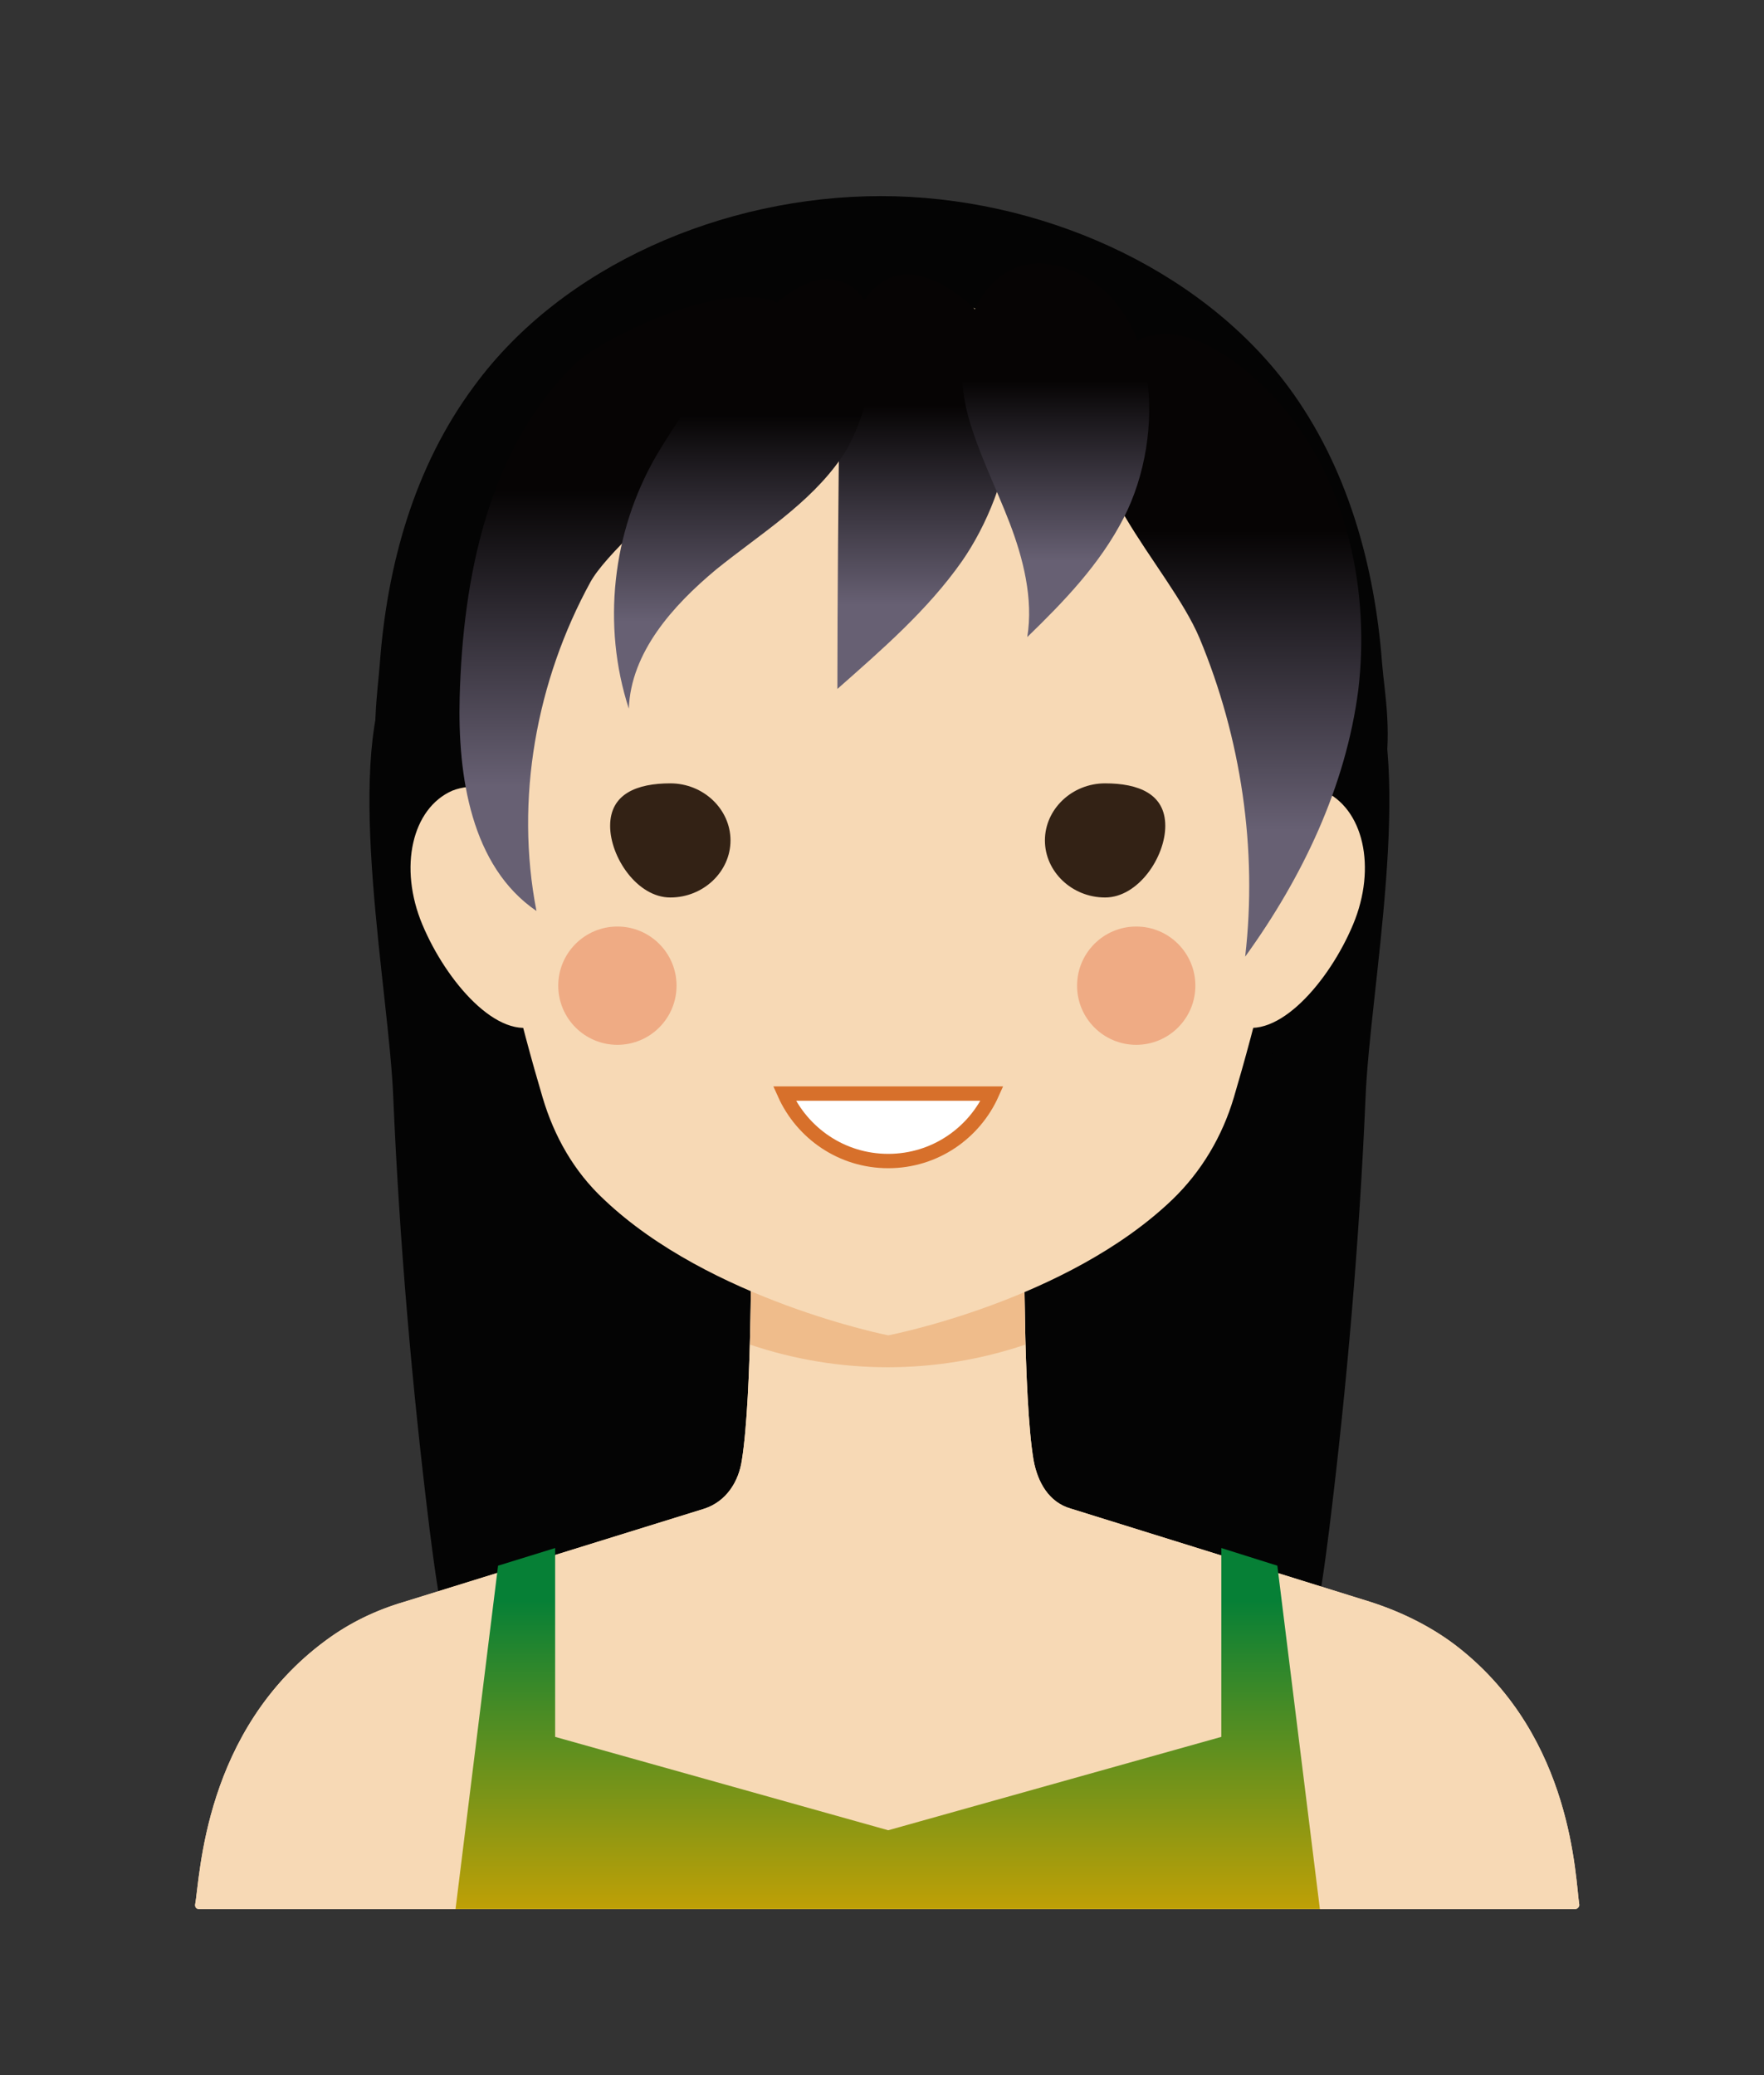 <?xml version="1.0" encoding="utf-8"?>
<!-- Generator: Adobe Illustrator 17.1.0, SVG Export Plug-In . SVG Version: 6.00 Build 0)  -->
<!DOCTYPE svg PUBLIC "-//W3C//DTD SVG 1.1//EN" "http://www.w3.org/Graphics/SVG/1.1/DTD/svg11.dtd">
<svg version="1.1" id="Layer_1" xmlns="http://www.w3.org/2000/svg" xmlns:xlink="http://www.w3.org/1999/xlink" x="0px" y="0px"
	viewBox="212 320 170 200" xml:space="preserve">
<rect x="212" y="320" width="170" height="200" fill="#333333" stroke="none"/>
<g>
	<g>
		<g>
			<path fill="#040404" d="M340.1,467.4c-0.8,6.3-1.7,12.8-4.4,18.6c-2.7,5.8-7.4,10.9-13.6,12.6c-7.2,2-15.1-1.3-20.3-6.7
				c-5.1-5.4-7.9-12.7-9.5-20c-4.1-18.8-1.1-39.1,8.1-56c4.5-8.2,36.5-46.3,43.6-31c4.3,9.3,0,30.6-0.4,40.9
				C343,439.7,341.8,453.6,340.1,467.4z"/>
			<path fill="#040404" d="M253.4,467.4c0.8,6.3,1.7,12.8,4.4,18.6c2.7,5.8,7.4,10.9,13.6,12.6c7.2,2,15.1-1.3,20.3-6.7
				c5.1-5.4,7.9-12.7,9.5-20c4.1-18.8,1.1-39.1-8.1-56c-4.5-8.2-36.5-46.3-43.6-31c-4.3,9.3,0,30.6,0.4,40.9
				C250.5,439.7,251.7,453.6,253.4,467.4z"/>
		</g>
		<g>
			<path fill="#040404" d="M345.2,384c-0.7-9.4-3.3-19-9.1-26.8c-8.6-11.5-24.1-18.3-39.2-18.3c-15.2,0-30.7,6.7-39.2,18.3
				c-5.8,7.8-8.4,17.3-9.1,26.8c-0.2,2.6-0.9,7,0,11.8c4.7,24.4,19.5,42.6,44.7,45.5c1.4,0.2,2.6,0.2,3.6,0.2c1.1,0,2.3-0.1,3.6-0.2
				c25.2-2.8,38.5-19,44.7-45.5C346.3,391,345.4,386.6,345.2,384z"/>
		</g>
		<g>
			<path fill="#F7D9B5" d="M352.7,478.9c-2.5-2-5.5-3.5-8.6-4.5l-28.9-9l0,0c-2.1-0.6-3.2-2.5-3.6-4.7c-1-6-0.9-21.9-0.9-24.5
				c0-0.2-0.2-0.4-0.4-0.4h-25.5c-0.2,0-0.4,0.2-0.4,0.4c0,2.6,0.1,18.2-0.9,24.5c-0.3,2.1-1.5,4-3.6,4.7l0,0l-29,9
				c-2.7,0.8-5.2,2-7.5,3.7c-11.8,8.7-12.1,22.8-12.6,25.5c0,0.2,0.1,0.4,0.4,0.4h66.3h66.3c0.2,0,0.4-0.2,0.4-0.4
				C363.8,501,363.6,487.6,352.7,478.9z"/>
			<path fill="#F7D9B5" d="M352.7,478.9c-2.5-2-5.5-3.5-8.6-4.5l-28.9-9l0,0c-2.1-0.6-3.2-2.5-3.6-4.7c-1-6-0.9-21.9-0.9-24.5
				c0-0.2-0.2-0.4-0.4-0.4h-25.5c-0.2,0-0.4,0.2-0.4,0.4c0,2.6,0.1,18.2-0.9,24.5c-0.3,2.1-1.5,4-3.6,4.7l0,0l-29,9
				c-2.7,0.8-5.2,2-7.5,3.7c-11.8,8.7-12.1,22.8-12.6,25.5c0,0.2,0.1,0.4,0.4,0.4h66.3h66.3c0.2,0,0.4-0.2,0.4-0.4
				C363.8,501,363.6,487.6,352.7,478.9z"/>
			<g>
				<path fill="#EFBC8B" d="M310.8,449.6c-0.1-5.4-0.1-10.6-0.1-12c0-0.2-0.2-0.4-0.4-0.4h-25.5c-0.2,0-0.4,0.2-0.4,0.4
					c0,1.4,0,6.5-0.1,12C292.9,452.5,302.2,452.5,310.8,449.6z"/>
			</g>
			<g>
				<path fill="#F7D9B5" d="M266.8,403.2c2.3,5.5,1,14-2.9,15.6c-3.9,1.6-8.9-4.2-11.2-9.7c-2.3-5.5-1-11.2,2.9-12.9
					C259.5,394.7,264.5,397.8,266.8,403.2z"/>
				<path fill="#F7D9B5" d="M328.3,403.2c-2.3,5.5-1,14,2.9,15.6c3.9,1.6,8.9-4.2,11.2-9.7c2.3-5.5,1-11.2-2.9-12.9
					C335.6,394.7,330.6,397.8,328.3,403.2z"/>
			</g>
			<path fill="#F7D9B5" d="M297.6,349.4c-39.1-1.5-39.7,35.8-39.1,48.1c0.4,8.9,3.9,21.9,5.8,28.3c1.1,3.7,3,7.1,5.9,9.8
				c10.2,9.7,27.4,13.1,27.4,13.1s17.2-3.3,27.4-13.1c2.8-2.7,4.8-6.1,5.9-9.8c1.9-6.4,5.4-19.4,5.8-28.3
				C337.3,385.2,336.7,347.9,297.6,349.4z"/>
			<circle fill="#EFAB84" cx="271.5" cy="415" r="5.7"/>
			<circle fill="#EFAB84" cx="321.5" cy="415" r="5.7"/>
			<g>
				<path fill="#332215" d="M276.6,395.5c3.2,0,5.8,2.5,5.8,5.5s-2.6,5.5-5.8,5.5c-3.2,0-5.8-3.9-5.8-6.9
					C270.8,396.5,273.4,395.5,276.6,395.5z"/>
				<path fill="#332215" d="M318.5,395.5c3.2,0,5.8,1,5.8,4.1c0,3-2.6,6.9-5.8,6.9c-3.2,0-5.8-2.5-5.8-5.5S315.3,395.5,318.5,395.5z
					"/>
			</g>
		</g>
		<g>
			<g>
				<path fill="#FFFFFF" stroke="#D7702B" stroke-width="1.383" stroke-miterlimit="10" d="M287.6,425.4c1.7,3.8,5.5,6.5,10,6.5
					c4.5,0,8.3-2.7,10-6.5H287.6z"/>
			</g>
		</g>
		<linearGradient id="SVGID_1_" gradientUnits="userSpaceOnUse" x1="301.045" y1="355.737" x2="301.045" y2="378.288">
			<stop  offset="0.146" style="stop-color:#060404"/>
			<stop  offset="1" style="stop-color:#676073"/>
		</linearGradient>
		<path fill="url(#SVGID_1_)" d="M292.9,358.8c-0.1,9.2-0.2,18.4-0.2,27.6c4.3-3.8,8.7-7.6,12-12.3c4.8-6.9,7.9-19.3,0-25.4
			C296.2,342.1,292.9,351.4,292.9,358.8z"/>
		<linearGradient id="SVGID_2_" gradientUnits="userSpaceOnUse" x1="273.07" y1="362.406" x2="273.07" y2="395.785">
			<stop  offset="0.146" style="stop-color:#060404"/>
			<stop  offset="1" style="stop-color:#676073"/>
		</linearGradient>
		<path fill="url(#SVGID_2_)" d="M256.3,387.2c-0.2,7.6,1.1,16.3,7.4,20.6c-2.1-10.8,0-22.2,5.2-31.7c2.8-5.1,21.1-18.8,20.9-22.3
			c-0.6-10.8-19.1-1.8-22.3,1.2C259,363.2,256.6,375.8,256.3,387.2z"/>
		<linearGradient id="SVGID_3_" gradientUnits="userSpaceOnUse" x1="330.286" y1="366.178" x2="330.286" y2="400.026">
			<stop  offset="0.146" style="stop-color:#060404"/>
			<stop  offset="1" style="stop-color:#676073"/>
		</linearGradient>
		<path fill="url(#SVGID_3_)" d="M332,412.2c5.5-7.6,9.7-16.4,10.9-25.7c1.1-9.2-0.9-19.3-6.8-26.7c-4.7-5.8-14-12.5-18.1-2.4
			c-3.3,8.1,6.6,17,9.6,24.1C331.6,391.1,333.2,401.8,332,412.2z"/>
		<linearGradient id="SVGID_4_" gradientUnits="userSpaceOnUse" x1="283.731" y1="356.573" x2="283.731" y2="379.928">
			<stop  offset="0.146" style="stop-color:#060404"/>
			<stop  offset="1" style="stop-color:#676073"/>
		</linearGradient>
		<path fill="url(#SVGID_4_)" d="M275.2,364c-4.2,7.3-5.2,16.3-2.6,24.3c0.2-5.4,4.2-9.9,8.4-13.4c4.2-3.4,9-6.3,12.1-10.8
			c3-4.3,5.7-16.5-1.1-17.2C286.4,346.4,277.6,359.9,275.2,364z"/>
		<linearGradient id="SVGID_5_" gradientUnits="userSpaceOnUse" x1="313.736" y1="353.752" x2="313.736" y2="374.08">
			<stop  offset="0.146" style="stop-color:#060404"/>
			<stop  offset="1" style="stop-color:#676073"/>
		</linearGradient>
		<path fill="url(#SVGID_5_)" d="M305.3,360.1c1,3.6,2.7,6.9,4,10.3c1.3,3.4,2.3,7.3,1.7,11c3.5-3.4,7-7,9.3-11.5
			c4.1-8,3.5-20.6-5.2-23.9C307.6,343,303,351.6,305.3,360.1z"/>
		<linearGradient id="SVGID_6_" gradientUnits="userSpaceOnUse" x1="297.565" y1="469.17" x2="297.565" y2="504.021">
			<stop  offset="0.146" style="stop-color:#068036"/>
			<stop  offset="1" style="stop-color:#BFA006"/>
		</linearGradient>
		<polygon fill="url(#SVGID_6_)" points="335.1,470.9 329.7,469.2 329.7,487.4 297.6,496.4 265.5,487.4 265.5,469.2 260,470.9 
			255.9,504 297.2,504 297.9,504 339.2,504 		"/>
	</g>
</g>
</svg>
